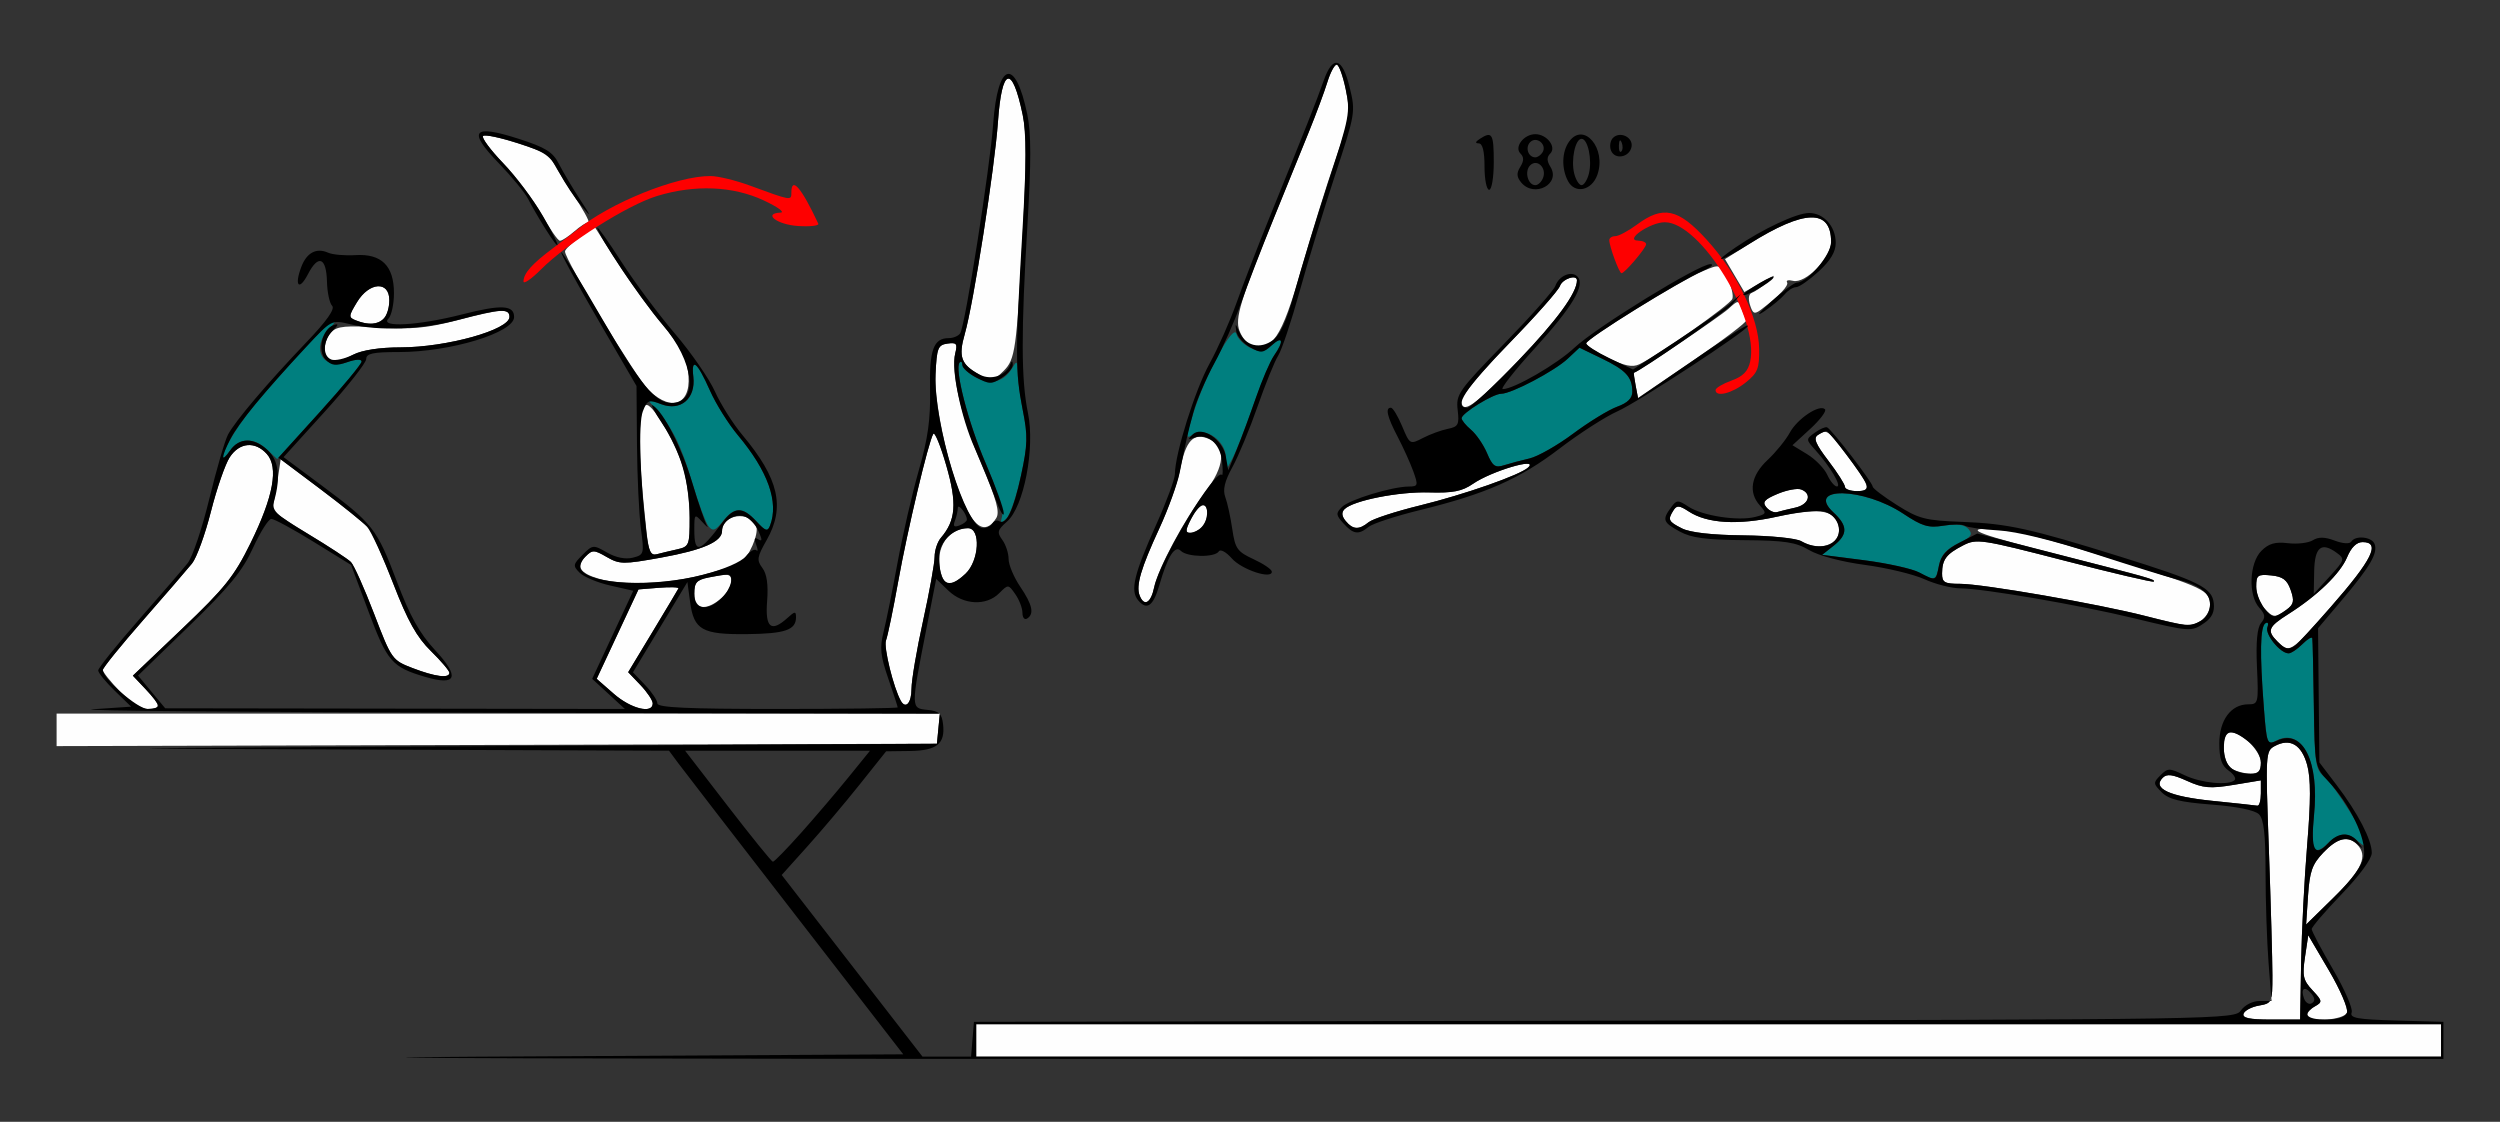 <?xml version="1.0" encoding="UTF-8" standalone="no"?>
<!-- Created with Inkscape (http://www.inkscape.org/) -->

<svg
   xmlns:dc="http://purl.org/dc/elements/1.1/"
   xmlns:cc="http://creativecommons.org/ns#"
   xmlns:rdf="http://www.w3.org/1999/02/22-rdf-syntax-ns#"
   xmlns:svg="http://www.w3.org/2000/svg"
   xmlns="http://www.w3.org/2000/svg"
   xmlns:sodipodi="http://sodipodi.sourceforge.net/DTD/sodipodi-0.dtd"
   xmlns:inkscape="http://www.inkscape.org/namespaces/inkscape"
   id="svg3426"
   version="1.1"
   inkscape:version="0.91 r13725"
   width="505.607"
   height="226.875"
   viewBox="0 0 505.607 226.875"
   sodipodi:docname="bb910202.svg">
  <rect x="0" y="0" width="505.607" height="226.875" fill="#333333" stroke="none"/>
  <defs
     id="defs3430" />
  <sodipodi:namedview
     pagecolor="#ffffff"
     bordercolor="#666666"
     borderopacity="1"
     objecttolerance="10"
     gridtolerance="10"
     guidetolerance="10"
     inkscape:pageopacity="0"
     inkscape:pageshadow="2"
     inkscape:window-width="1615"
     inkscape:window-height="962"
     id="namedview3428"
     showgrid="false"
     inkscape:zoom="1.7481614"
     inkscape:cx="228.00729"
     inkscape:cy="129.93192"
     inkscape:window-x="0"
     inkscape:window-y="0"
     inkscape:window-maximized="0"
     inkscape:current-layer="svg3426" />
  <g
     id="g3436"
     transform="translate(1.168,-0.989)">
    <path
       style="fill:#fefefe"
       d="m 196.262,211.406 0,-3.281 148.131,0 148.131,0 0,3.281 0,3.281 -148.131,0 -148.131,0 0,-3.281 z m 256.308,-5.391 c 0.214,-0.645 1.616,-1.389 3.115,-1.654 2.655,-0.47 2.727,-0.63 2.727,-6.094 0,-3.086 -0.322,-14.558 -0.716,-25.492 -0.701,-19.463 -0.675,-19.903 1.204,-20.911 3.094,-1.661 5.439,-0.269 6.556,3.89 0.726,2.706 0.722,7.241 -0.015,16.115 -0.564,6.792 -1.115,17.517 -1.224,23.832 l -0.197,11.483 -5.919,0.002 c -4.32,9.4e-4 -5.814,-0.315 -5.53,-1.17 z m 12.851,0.281 c 0,-0.49 0.733,-1.303 1.63,-1.806 1.508,-0.846 1.467,-1.088 -0.539,-3.231 -1.887,-2.015 -2.083,-2.888 -1.51,-6.72 l 0.658,-4.404 4.185,7.123 c 2.302,3.918 3.943,7.754 3.648,8.526 -0.599,1.565 -8.072,2.039 -8.072,0.511 z m 0.197,-24.188 c 0.324,-4.882 0.838,-6.33 3.075,-8.672 2.855,-2.99 4.995,-3.519 6.822,-1.687 2.282,2.289 1.086,5.063 -4.582,10.623 l -5.704,5.596 0.389,-5.86 z m -19.356,-19.156 c -8.719,-0.889 -12.193,-2.503 -10.038,-4.665 0.84,-0.842 1.995,-0.695 4.925,0.631 3.248,1.469 4.668,1.592 9.377,0.811 l 5.549,-0.921 0,2.627 c 0,1.445 -0.315,2.57 -0.701,2.501 -0.386,-0.07 -4.486,-0.512 -9.112,-0.983 z m 3.972,-6.465 c -2.018,-1.179 -2.321,-7.425 -0.36,-7.425 2.358,0 6.201,3.819 6.201,6.162 0,1.743 -0.492,2.269 -2.103,2.247 -1.157,-0.016 -2.839,-0.459 -3.738,-0.984 z m -439.953,-7.889 0,-3.286 89.312,0 89.312,0 -0.293,3.047 -0.293,3.047 -89.019,0.239 -89.019,0.239 0,-3.286 z m 12.806,-7.779 c -1.903,-1.955 -3.461,-3.905 -3.461,-4.332 0,-0.427 3.68,-4.976 8.178,-10.109 4.498,-5.133 8.938,-10.278 9.868,-11.434 0.93,-1.156 2.651,-5.89 3.825,-10.52 1.174,-4.63 2.88,-9.559 3.791,-10.953 1.974,-3.022 5.129,-3.307 7.5,-0.678 2.428,2.691 1.35,8.609 -3.287,18.044 -3.288,6.69 -5.183,9.062 -13.806,17.278 l -9.994,9.523 2.57,2.716 c 3.129,3.307 3.204,4.019 0.423,4.019 -1.254,0 -3.587,-1.479 -5.607,-3.555 z m 99.906,0.508 -3.486,-3.047 4.227,-9.043 4.227,-9.043 4.155,-0.332 c 2.285,-0.183 4.053,-0.121 3.929,0.137 -0.124,0.258 -2.462,4.174 -5.196,8.703 l -4.971,8.234 2.482,2.598 c 1.365,1.429 2.482,3.103 2.482,3.719 0,2.167 -4.399,1.087 -7.848,-1.926 z m 58.027,1.406 c -1.478,-2.611 -3.515,-10.899 -3.004,-12.222 0.341,-0.883 1.453,-6.246 2.471,-11.918 1.871,-10.425 6.109,-28.255 7.095,-29.857 0.295,-0.478 1.482,2.419 2.637,6.439 2.19,7.615 1.93,11.051 -1.101,14.585 -0.698,0.814 -1.27,2.543 -1.27,3.842 0,1.299 -1.051,7.131 -2.336,12.959 -1.285,5.828 -2.336,12.009 -2.336,13.736 0,2.859 -1.17,4.18 -2.157,2.436 z m -98.759,-6.633 c -4.117,-1.583 -4.246,-1.764 -7.767,-10.965 -1.969,-5.145 -4.081,-9.863 -4.692,-10.483 -0.611,-0.62 -4.562,-3.205 -8.78,-5.745 -4.218,-2.539 -7.485,-4.801 -7.26,-5.027 0.225,-0.226 0.732,-2.579 1.127,-5.229 l 0.718,-4.819 8.411,6.372 c 4.626,3.504 8.891,6.966 9.477,7.693 0.586,0.726 2.791,5.768 4.901,11.204 2.91,7.497 4.74,10.768 7.58,13.55 2.059,2.017 3.744,4.003 3.744,4.414 0,1.167 -2.884,0.794 -7.457,-0.964 z m 377.15,-5.387 c -2.164,-2.17 -1.854,-2.947 2.201,-5.515 5.889,-3.729 10.53,-8.218 11.902,-11.513 0.833,-2 1.919,-3.062 3.132,-3.062 3.711,0 1.984,3.518 -6.444,13.125 -8.25,9.404 -8.317,9.447 -10.791,6.964 z m -26.702,-5.153 c -9.449,-2.427 -32.917,-6.499 -37.457,-6.499 -3.181,0 -3.662,-0.278 -3.65,-2.109 0.019,-2.815 0.842,-3.911 4.251,-5.663 2.736,-1.406 3.651,-1.268 20.539,3.094 9.721,2.511 17.822,4.418 18.001,4.238 0.437,-0.438 -0.694,-0.762 -18.039,-5.163 -17.365,-4.407 -20.347,-5.489 -15.383,-5.584 3.923,-0.075 10.178,1.484 26.598,6.63 16.931,5.306 18.224,5.926 18.224,8.727 0,2.293 -2.36,4.337 -4.845,4.198 -0.676,-0.038 -4.384,-0.879 -8.239,-1.869 z m 23.977,-1.651 c -0.851,-0.943 -1.547,-2.868 -1.547,-4.278 0,-2.325 0.281,-2.536 3.021,-2.27 2.354,0.229 3.226,0.883 3.951,2.963 0.772,2.217 0.626,2.892 -0.863,3.984 -2.311,1.695 -2.703,1.661 -4.562,-0.399 z m -317.435,-2.856 c 0,-2.269 0.462,-2.788 2.921,-3.281 4.144,-0.831 4.556,-0.757 4.556,0.82 0,2.018 -3.412,5.156 -5.607,5.156 -1.436,0 -1.869,-0.625 -1.869,-2.695 z m 90.057,0.349 c -0.765,-2 0.265,-5.497 4,-13.576 1.791,-3.876 3.659,-9.148 4.15,-11.718 1.159,-6.062 2.766,-7.758 5.965,-6.297 3.443,1.573 3.131,5.48 -0.853,10.715 -4.249,5.582 -9.524,15.421 -10.313,19.237 -0.666,3.222 -2.049,3.99 -2.948,1.639 z m -109.403,-3.379 c -3.81,-1.105 -4.646,-2.485 -2.695,-4.442 1.436,-1.441 1.74,-1.437 4.334,0.057 2.598,1.495 3.35,1.504 10.949,0.129 8.487,-1.536 12.366,-3.228 12.366,-5.395 0,-3.399 5.68,-4.167 6.916,-0.936 0.586,1.532 -1.548,6.395 -3.277,7.466 -0.576,0.357 -4.048,1.431 -7.717,2.387 -7.097,1.849 -15.957,2.161 -20.877,0.733 z m 69.447,-0.446 c -1.85,-4.836 0.8,-9.767 5.248,-9.767 2.632,0 2.273,6.597 -0.502,9.212 -2.564,2.417 -3.971,2.581 -4.746,0.555 z m -59.77,-9.036 c -1.929,-17.474 -1.778,-26.878 0.409,-25.522 1.728,1.071 5.666,8.098 6.989,12.469 0.724,2.394 1.322,6.982 1.327,10.194 0.01,5.612 -0.091,5.864 -2.56,6.415 -1.414,0.316 -3.256,0.758 -4.094,0.983 -1.223,0.329 -1.632,-0.568 -2.071,-4.54 z m 233.535,1.894 c -1.02,-0.593 -6.213,-1.115 -11.682,-1.173 -6.31,-0.067 -10.769,-0.569 -12.416,-1.398 -2.787,-1.402 -2.951,-1.75 -1.739,-3.669 0.665,-1.053 1.193,-1.014 3.084,0.229 3.724,2.448 9.974,2.814 17.887,1.048 8.04,-1.794 11.425,-1.397 12.325,1.448 1.216,3.843 -3.265,5.955 -7.458,3.515 z m -123.398,-4.5 c 1.617,-3.136 3.271,-3.705 3.271,-1.125 0,1.985 -1.727,3.938 -3.482,3.938 -0.982,0 -0.938,-0.583 0.211,-2.812 z m -45.304,-1.829 c -3.359,-6.604 -6.686,-20.93 -6.377,-27.454 0.252,-5.308 0.485,-5.903 2.417,-6.178 1.847,-0.263 2.06,0.007 1.565,1.985 -0.94,3.755 1.195,12.729 5.361,22.535 3.015,7.098 3.689,9.576 2.933,10.781 -1.825,2.907 -3.865,2.33 -5.899,-1.67 z m 76.579,2.258 c -0.81,-0.979 -0.89,-1.754 -0.247,-2.398 1.742,-1.747 10.956,-3.573 17.114,-3.391 4.812,0.142 6.671,-0.224 8.879,-1.748 3.731,-2.575 13.411,-5.439 11.157,-3.301 -1.6,1.518 -12.861,5.469 -21.916,7.69 -4.883,1.198 -9.542,2.721 -10.354,3.385 -1.94,1.588 -3.174,1.524 -4.632,-0.238 z m 85.071,-2.784 c -0.871,-1.052 -0.426,-1.58 2.291,-2.719 1.854,-0.777 3.992,-1.174 4.75,-0.882 2.272,0.874 1.56,3.067 -1.191,3.672 -1.414,0.311 -3.065,0.716 -3.67,0.9 -0.605,0.184 -1.586,-0.253 -2.18,-0.971 z m 15.897,-4.136 c 0,-0.476 -1.512,-2.852 -3.359,-5.281 -2.617,-3.439 -3.082,-4.591 -2.103,-5.214 1.835,-1.166 1.873,-1.14 5.74,3.951 4.853,6.389 5.15,7.409 2.159,7.409 -1.34,0 -2.436,-0.39 -2.436,-0.866 z M 294.393,81.891 c 0,-0.85 4.354,-6.018 9.675,-11.484 5.321,-5.466 9.934,-10.676 10.251,-11.579 0.51,-1.451 3.439,-2.423 3.439,-1.142 0,2.534 -4.058,8.093 -11.794,16.156 -9.026,9.407 -11.57,11.177 -11.57,8.049 z M 130.045,79.922 c -2.491,-2.383 -16.981,-26.398 -16.945,-28.083 0.009,-0.41 1.366,-1.692 3.015,-2.848 l 2.999,-2.103 4.695,7.358 c 2.582,4.047 6.679,9.685 9.104,12.529 3.088,3.621 4.594,6.33 5.025,9.036 1.074,6.736 -2.956,8.834 -7.894,4.11 z m 199.578,-0.979 c -0.267,-1.395 -0.418,-2.549 -0.335,-2.565 0.78,-0.151 17.467,-11.435 19.052,-12.884 2.022,-1.847 2.096,-1.851 2.714,-0.118 0.35,0.98 0.778,2.053 0.953,2.385 0.174,0.332 -4.681,4.005 -10.791,8.161 l -11.108,7.557 -0.486,-2.536 z m -132.894,-2.262 c -3.571,-2.055 -4.09,-3.594 -2.766,-8.199 1.754,-6.098 6.043,-33.526 6.698,-42.84 0.781,-11.108 2.86,-11.711 4.998,-1.452 0.758,3.639 0.757,10.168 -0.004,24.375 -1.247,23.261 -1.501,25.081 -3.838,27.425 -2.09,2.097 -2.538,2.157 -5.088,0.69 z m 127.336,-3.296 c -2.442,-1.194 -4.439,-2.518 -4.439,-2.944 0,-0.933 19.051,-12.716 23.731,-14.678 3.308,-1.387 3.327,-1.381 4.816,1.507 0.822,1.595 1.277,3.467 1.012,4.162 -0.461,1.206 -14.904,11.364 -18.811,13.23 -1.388,0.663 -3.012,0.334 -6.308,-1.278 z m -258.956,0.053 c -1.085,-1.088 -0.675,-3.876 0.785,-5.341 1.128,-1.131 3.031,-1.306 9.579,-0.881 6.562,0.426 9.686,0.137 15.857,-1.467 9.051,-2.353 10.539,-2.448 10.539,-0.67 0,2.617 -12.688,6.159 -22.089,6.166 -4.088,0.003 -7.705,0.547 -9.346,1.406 -2.93,1.533 -4.369,1.745 -5.325,0.787 z M 251.575,70.609 c -0.676,-0.271 -1.605,-1.487 -2.065,-2.701 -0.954,-2.518 0.152,-6.151 6.976,-22.908 2.415,-5.93 5.59,-13.734 7.055,-17.344 1.465,-3.609 3.151,-8.145 3.746,-10.078 0.595,-1.934 1.44,-3.516 1.878,-3.516 0.438,0 1.267,2.277 1.843,5.061 0.981,4.74 0.845,5.646 -2.146,14.297 -1.757,5.08 -4.822,14.931 -6.813,21.892 -4.073,14.243 -6.018,17.085 -10.474,15.296 z M 70.807,65.786 c -1.518,-0.604 -1.504,-0.84 0.22,-3.684 2.482,-4.094 6.543,-4.351 6.543,-0.414 0,4.227 -2.551,5.772 -6.763,4.098 z M 352.758,62.669 c -0.408,-1.291 -0.262,-2.254 0.376,-2.467 0.575,-0.192 1.998,-1.17 3.161,-2.172 1.958,-1.687 1.862,-1.679 -1.28,0.102 l -3.396,1.925 -1.96,-3.333 -1.96,-3.333 4.889,-3.064 c 11.202,-7.02 16.571,-7.15 16.571,-0.4 0,3.223 -5.185,8.504 -7.712,7.855 -0.9,-0.231 -1.439,-0.099 -1.197,0.294 0.409,0.664 -1.559,2.732 -5.265,5.533 -1.322,0.999 -1.658,0.857 -2.227,-0.941 z M 108.347,44.297 c -1.653,-2.965 -5.129,-7.595 -7.724,-10.289 -2.596,-2.694 -4.441,-5.177 -4.102,-5.518 0.772,-0.774 13.759,3.347 13.759,4.367 0,0.411 1.855,3.522 4.123,6.914 2.267,3.392 3.804,6.167 3.414,6.167 -0.39,0 -1.678,0.844 -2.864,1.875 -1.185,1.031 -2.481,1.875 -2.878,1.875 -0.398,0 -2.075,-2.426 -3.728,-5.391 z"
       id="path3446"
       inkscape:connector-curvature="0" />
    <path
       style="fill:#007f7f"
       d="m 466.849,172.544 c -0.351,-0.569 -0.355,-3.677 -0.011,-6.908 1.132,-10.601 -2.516,-17.622 -7.707,-14.835 -1.757,0.943 -1.882,0.602 -2.449,-6.7 -0.85,-10.953 -0.749,-16.403 0.316,-17.063 0.519,-0.322 0.692,0.033 0.395,0.81 -0.54,1.413 2.6,5.277 4.289,5.277 0.514,0 1.776,-0.844 2.804,-1.875 1.028,-1.031 1.925,-1.559 1.993,-1.172 0.068,0.387 0.201,6.479 0.296,13.539 0.159,11.872 0.323,12.963 2.182,14.531 2.095,1.767 8.613,12.165 8.613,13.739 0,0.497 -0.769,0.205 -1.709,-0.648 -2.262,-2.054 -3.815,-1.957 -6.31,0.394 -1.373,1.294 -2.278,1.599 -2.702,0.911 z m -80.037,-55.824 c -1.342,-0.731 -6.272,-1.823 -10.956,-2.426 l -8.517,-1.096 2.311,-1.824 c 2.927,-2.31 2.919,-4.024 -0.032,-6.768 -5.691,-5.291 6.096,-5.07 14.125,0.264 3.857,2.563 5.062,2.913 8.333,2.421 2.718,-0.409 4.141,-0.193 4.918,0.747 0.886,1.071 0.472,1.62 -2.179,2.887 -2.352,1.125 -3.431,2.358 -3.834,4.382 -0.636,3.189 -0.805,3.246 -4.169,1.412 z M 142.15,107.457 c -0.58,-0.7 -2.067,-4.669 -3.305,-8.819 -2.265,-7.592 -3.998,-11.101 -7.376,-14.936 l -1.831,-2.079 2.891,1.095 c 3.968,1.502 7.043,-1.1 6.528,-5.524 -0.473,-4.064 0.79,-3.011 3.375,2.814 1.18,2.66 3.711,6.705 5.625,8.989 6.101,7.284 8.326,13.538 6.508,18.29 -0.487,1.272 -0.911,1.14 -2.759,-0.861 -2.751,-2.978 -4.454,-2.985 -6.772,-0.03 -1.499,1.912 -2.021,2.104 -2.884,1.061 z m 59.36,-2.118 c 0.268,-1.027 -1.192,-5.708 -3.298,-10.58 -3.576,-8.27 -6.427,-19.331 -5.28,-20.482 0.289,-0.29 0.526,-0.046 0.526,0.542 0,0.588 1.265,1.726 2.812,2.528 3.086,1.601 5.666,0.86 7.4,-2.125 0.794,-1.367 0.951,-1.186 0.975,1.127 0.016,1.516 0.528,5.183 1.139,8.15 0.932,4.528 0.858,6.562 -0.465,12.677 -0.867,4.006 -2.186,7.896 -2.932,8.644 -1.186,1.189 -1.296,1.129 -0.876,-0.481 z m 45.257,-11.802 c -0.049,-3.36 -4.091,-6.251 -6.568,-4.699 -1.609,1.008 -1.61,0.84 -0.017,-4.285 2.41,-7.753 8.123,-18.281 8.706,-16.044 0.252,0.967 1.55,2.257 2.884,2.867 2.039,0.932 2.724,0.838 4.299,-0.591 2.202,-1.999 2.474,-0.813 0.472,2.055 -0.771,1.104 -2.709,5.733 -4.307,10.287 -1.598,4.554 -3.474,9.335 -4.169,10.624 l -1.263,2.344 -0.037,-2.557 z m 52.814,-0.89 c -0.724,-1.714 -2.187,-3.85 -3.252,-4.748 -1.065,-0.897 -1.918,-1.952 -1.896,-2.344 0.057,-1.031 6.385,-4.931 8,-4.931 2.08,0 10.816,-4.604 13.476,-7.103 l 2.357,-2.214 4.516,2.183 c 4.89,2.364 6.154,3.737 6.176,6.711 0.01,1.329 -0.937,2.266 -3.074,3.041 -1.698,0.616 -5.699,3.067 -8.891,5.446 -3.192,2.379 -7.165,4.637 -8.828,5.017 -1.663,0.38 -3.979,0.998 -5.146,1.374 -1.794,0.577 -2.325,0.201 -3.438,-2.433 z M 43.925,93.443 c 0,-1.703 3.386,-7.083 7.38,-11.727 C 59.407,72.296 65.705,65.625 66.497,65.625 c 0.436,0 -0.049,0.844 -1.077,1.875 -3.872,3.884 -1.328,8.475 3.719,6.71 1.703,-0.595 2.823,-0.635 2.823,-0.101 0,0.487 -3.843,5.125 -8.539,10.306 l -8.539,9.42 -2.035,-1.918 c -2.656,-2.503 -5.652,-2.436 -7.469,0.166 -0.8,1.146 -1.455,1.758 -1.455,1.36 z"
       id="path3442"
       inkscape:connector-curvature="0" />
    <path
       style="fill:#fe0000"
       d="m 345.794,79.876 c 0,-0.412 1.442,-1.272 3.205,-1.912 2.349,-0.852 3.362,-1.883 3.795,-3.86 1.901,-8.681 -10.042,-28.167 -17.263,-28.167 -2.965,0 -8.277,3.664 -5.392,3.719 0.9,0.017 1.622,0.348 1.606,0.734 -0.034,0.798 -4.33,5.859 -4.974,5.859 -0.466,0 -2.473,-5.44 -2.473,-6.702 0,-0.439 0.549,-0.798 1.22,-0.798 0.671,0 2.645,-1.055 4.387,-2.344 5.273,-3.903 8.341,-3.239 14.078,3.047 6.191,6.784 10.536,15.805 10.624,22.058 0.057,4.026 -0.286,4.883 -2.739,6.853 -2.727,2.19 -6.075,3.023 -6.075,1.512 z M 104.703,57.891 c 0.042,-1.661 1.741,-3.563 6.045,-6.769 2.056,-1.531 4.159,-3.133 4.673,-3.56 6.649,-5.517 20.337,-11.045 27.162,-10.969 1.509,0.017 5.057,0.881 7.884,1.919 8.398,3.086 8.411,3.088 8.411,1.441 0,-3.383 2.024,-1.052 5.446,6.274 0.195,0.417 -1.654,0.628 -4.108,0.469 -4.244,-0.276 -7.191,-2.546 -3.518,-2.71 0.942,-0.042 -0.6,-1.156 -3.427,-2.474 -6.232,-2.907 -13.926,-3.221 -21.569,-0.881 -5.974,1.829 -18.177,9.552 -23.447,14.838 -1.97,1.976 -3.569,3.066 -3.552,2.421 z"
       id="path3440"
       inkscape:connector-curvature="0" />
    <path
       style="fill:#000000"
       d="m 95.661,214.696 85.848,-0.477 -21.829,-28.192 c -12.006,-15.506 -22.665,-29.322 -23.687,-30.703 l -1.857,-2.511 -62.161,-0.227 c -61.228,-0.224 -60.822,-0.234 27.091,-0.703 l 89.252,-0.476 0.293,-3.047 0.293,-3.047 -89.545,-0.175 c -49.25,-0.096 -86.049,-0.412 -81.776,-0.703 l 7.77,-0.528 -3.33,-3.231 c -1.832,-1.777 -3.33,-3.621 -3.33,-4.097 0,-0.477 3.68,-5.066 8.178,-10.199 4.498,-5.133 8.96,-10.308 9.917,-11.501 0.957,-1.193 2.924,-7.037 4.371,-12.988 1.447,-5.951 3.148,-11.799 3.779,-12.996 1.449,-2.748 7.952,-10.409 15.871,-18.698 4.127,-4.32 5.826,-6.73 5.191,-7.367 -0.519,-0.52 -0.987,-2.713 -1.041,-4.872 -0.123,-4.928 -1.746,-5.576 -3.838,-1.533 -1.807,3.494 -2.816,2.402 -1.351,-1.463 1.092,-2.88 3.061,-3.923 5.419,-2.868 0.9,0.403 3.388,0.624 5.53,0.491 5.272,-0.326 7.788,2.161 7.788,7.696 0,2.217 -0.505,4.537 -1.121,5.156 -1.84,1.846 6.098,1.39 14.868,-0.853 7.983,-2.043 10.552,-1.916 10.552,0.519 0,3.163 -12.88,7.085 -23.266,7.085 -5.275,0 -6.641,0.289 -6.641,1.404 0,0.772 -3.762,5.554 -8.36,10.626 l -8.36,9.222 7.659,5.696 c 10.428,7.756 11.195,8.734 15.257,19.457 2.665,7.037 4.589,10.493 7.712,13.859 5.085,5.479 4.423,7.313 -1.963,5.436 -6.731,-1.978 -7.696,-3.085 -11.463,-13.159 l -3.545,-9.48 -7.542,-4.656 c -4.148,-2.561 -8.008,-4.656 -8.578,-4.656 -0.57,0 -2.24,2.637 -3.712,5.859 -2.135,4.675 -4.757,7.878 -12.964,15.842 l -10.288,9.982 2.746,3.309 2.746,3.309 46.482,0.068 46.482,0.068 -3.307,-3.047 -3.307,-3.047 4.156,-8.906 4.156,-8.906 -4.659,-1.057 c -2.562,-0.581 -5.343,-1.743 -6.179,-2.582 -1.404,-1.408 -1.359,-1.686 0.58,-3.631 2.048,-2.053 2.171,-2.065 4.951,-0.466 1.795,1.033 3.723,1.42 5.205,1.047 2.279,-0.574 2.332,-0.761 1.648,-5.859 -0.388,-2.896 -0.748,-10.576 -0.799,-17.066 l -0.093,-11.8 -7.767,-13.372 c -4.272,-7.355 -7.627,-13.512 -7.456,-13.683 0.171,-0.171 3.846,5.804 8.168,13.278 7.738,13.384 10.877,17.221 14.088,17.221 5.586,0 4.662,-8.338 -1.758,-15.85 -4.399,-5.148 -13.226,-18.245 -13.188,-19.57 0.01,-0.371 2.187,2.701 4.837,6.826 2.65,4.125 7.519,10.664 10.822,14.531 3.302,3.867 6.95,9.141 8.107,11.719 1.156,2.578 3.668,6.557 5.582,8.841 7.357,8.784 8.683,14.563 4.874,21.245 -1.94,3.403 -2.036,4.038 -0.849,5.625 0.905,1.21 1.213,3.381 0.953,6.711 -0.421,5.391 0.806,6.392 4.135,3.37 1.486,-1.349 1.709,-1.364 1.709,-0.115 0,2.567 -2.202,3.324 -9.904,3.408 -9.079,0.098 -10.752,-0.843 -11.511,-6.474 l -0.548,-4.065 -5.505,9.132 -5.505,9.132 2.468,2.584 c 1.357,1.421 2.468,3.088 2.468,3.704 0,0.84 6.076,1.121 24.299,1.121 13.364,0 24.299,-0.145 24.299,-0.322 0,-0.177 -0.861,-2.814 -1.912,-5.859 -1.566,-4.533 -1.741,-6.217 -0.965,-9.287 0.521,-2.062 1.8,-8.391 2.842,-14.062 1.042,-5.672 2.983,-14.109 4.314,-18.75 1.84,-6.417 2.383,-10.301 2.267,-16.22 -0.16,-8.139 0.693,-10.499 3.795,-10.499 0.935,0 1.975,-0.447 2.312,-0.994 1.012,-1.643 6.032,-33.552 6.665,-42.367 0.904,-12.597 4.478,-13.572 6.898,-1.882 0.788,3.806 0.798,9.538 0.038,22.142 -1.314,21.811 -1.291,31.513 0.091,38.225 1.469,7.133 -0.813,18.972 -4.237,21.983 -1.947,1.712 -2.063,2.165 -0.948,3.695 0.699,0.959 1.271,2.699 1.271,3.866 0,1.168 1.051,3.677 2.336,5.577 2.5,3.695 2.9,5.544 1.402,6.473 -0.514,0.319 -0.935,-0.195 -0.935,-1.142 0,-0.947 -0.645,-2.645 -1.433,-3.774 -1.425,-2.041 -1.443,-2.042 -3.271,-0.209 -2.615,2.623 -7.246,2.386 -10.275,-0.525 l -2.465,-2.369 -1.985,10.103 c -3.165,16.109 -3.165,16.054 0.205,16.385 2.367,0.232 2.921,0.742 3.17,2.916 0.451,3.949 -1.263,5.325 -6.724,5.398 l -4.792,0.064 -5.368,6.733 c -2.952,3.703 -7.705,9.331 -10.561,12.507 l -5.192,5.775 14.236,18.366 14.236,18.366 4.913,0 4.913,0 0.29,-3.516 0.29,-3.516 127.484,-0.238 c 126.213,-0.235 127.497,-0.256 128.791,-2.109 0.734,-1.052 2.368,-1.872 3.729,-1.872 l 2.422,0 -0.6,-7.734 c -0.33,-4.254 -0.603,-12.45 -0.606,-18.214 -0.004,-7.789 -0.346,-10.821 -1.33,-11.809 -0.823,-0.825 -4.451,-1.57 -9.577,-1.965 -6.397,-0.493 -8.666,-1.052 -10.094,-2.484 -1.733,-1.739 -1.748,-1.942 -0.255,-3.44 1.493,-1.497 1.786,-1.497 4.909,-0.004 3.328,1.592 8.948,2.131 10.105,0.97 0.339,-0.34 -0.221,-1.208 -1.246,-1.928 -1.386,-0.974 -1.863,-2.376 -1.863,-5.475 0,-4.718 2.362,-7.916 5.848,-7.916 2.043,0 2.099,-0.238 1.769,-7.518 -0.23,-5.073 0.038,-7.975 0.823,-8.924 0.941,-1.138 0.871,-1.73 -0.368,-3.103 -2.256,-2.501 -2.011,-9.036 0.43,-11.485 1.485,-1.489 2.789,-1.868 5.374,-1.558 1.877,0.225 4.14,-0.04 5.029,-0.59 1.153,-0.713 2.423,-0.693 4.435,0.068 1.649,0.624 3.038,0.713 3.346,0.213 0.825,-1.338 4.157,-1.001 4.723,0.478 0.698,1.825 -0.915,4.59 -6.601,11.314 l -4.838,5.721 0.135,13.566 0.135,13.566 3.484,4.578 c 4.303,5.655 7.116,11.081 7.116,13.725 0,1.193 -2.456,4.556 -6.075,8.316 -3.341,3.472 -6.075,6.663 -6.075,7.092 0,0.429 1.936,4.092 4.301,8.14 2.366,4.048 4.067,7.973 3.78,8.722 -0.431,1.127 1.129,1.409 9.017,1.629 l 9.538,0.267 0,3.75 0,3.75 -241.589,0.008 C 118.528,215.169 48.445,214.958 95.661,214.695 Z m 396.862,-3.29 0,-3.281 -148.131,0 -148.131,0 0,3.281 0,3.281 148.131,0 148.131,0 0,-3.281 z m -28.307,-15.705 c 0.109,-6.315 0.659,-17.04 1.224,-23.832 0.737,-8.874 0.742,-13.409 0.015,-16.115 -1.116,-4.159 -3.462,-5.551 -6.556,-3.89 -1.879,1.009 -1.904,1.448 -1.204,20.911 0.394,10.935 0.716,22.406 0.716,25.492 0,5.464 -0.071,5.624 -2.727,6.094 -1.5,0.265 -2.902,1.01 -3.115,1.654 -0.284,0.855 1.21,1.171 5.53,1.17 l 5.919,-0.002 0.197,-11.483 z m 9.276,10.084 c 0.295,-0.771 -1.347,-4.608 -3.648,-8.526 l -4.185,-7.123 -0.658,4.404 c -0.573,3.832 -0.377,4.705 1.51,6.72 2.007,2.143 2.047,2.384 0.539,3.231 -2.742,1.539 -1.824,2.697 2.138,2.697 2.482,0 3.951,-0.478 4.304,-1.402 z m -7.225,-3.86 c -1.358,-1.641 -2.225,-1 -1.436,1.063 0.317,0.828 1.02,1.231 1.563,0.894 0.678,-0.42 0.638,-1.033 -0.127,-1.957 z m 10.645,-27.901 c 0.525,-3.384 -2.83,-10.385 -7.202,-15.028 -2.719,-2.888 -2.734,-2.966 -2.92,-15.559 -0.103,-6.961 -0.243,-12.973 -0.311,-13.359 -0.068,-0.387 -0.965,0.141 -1.993,1.172 -1.028,1.031 -2.29,1.875 -2.804,1.875 -1.688,0 -4.829,-3.865 -4.289,-5.277 0.297,-0.777 0.124,-1.132 -0.395,-0.81 -1.064,0.659 -1.166,6.109 -0.319,17.022 0.582,7.497 0.637,7.634 2.68,6.7 5.28,-2.413 8.554,4.273 7.457,15.229 -0.688,6.87 0.152,8.518 2.829,5.551 2.067,-2.291 4.497,-2.375 6.129,-0.212 1.053,1.396 1.042,1.466 -0.072,0.469 -2.081,-1.861 -4.122,-1.384 -7.01,1.64 -2.237,2.342 -2.75,3.79 -3.075,8.672 l -0.389,5.86 5.615,-5.507 c 3.843,-3.77 5.758,-6.432 6.069,-8.438 z M 160.825,169.453 c 2.87,-3.222 7.185,-8.285 9.59,-11.249 l 4.372,-5.391 -18.7,0 -18.7,0 8.643,11.21 c 4.753,6.166 8.853,11.228 9.11,11.249 0.257,0.021 2.815,-2.597 5.685,-5.82 z m 295.249,-8.017 0,-2.627 -5.549,0.921 c -4.709,0.781 -6.129,0.658 -9.377,-0.811 -2.93,-1.325 -4.085,-1.473 -4.925,-0.631 -2.155,2.162 1.319,3.776 10.038,4.665 4.626,0.471 8.727,0.914 9.112,0.983 0.386,0.07 0.701,-1.056 0.701,-2.501 z m 0,-6.211 c 0,-1.342 -1.01,-3.073 -2.462,-4.219 -3.62,-2.857 -5.014,-2.498 -5.014,1.292 0,3.48 1.708,5.125 5.374,5.174 1.611,0.022 2.103,-0.504 2.103,-2.247 z M 30.841,143.723 c 0,-0.358 -1.157,-1.874 -2.57,-3.368 l -2.57,-2.716 9.994,-9.523 c 8.622,-8.216 10.518,-10.588 13.806,-17.278 4.637,-9.435 5.715,-15.352 3.287,-18.044 -2.372,-2.629 -5.527,-2.344 -7.5,0.678 -0.911,1.394 -2.617,6.323 -3.791,10.953 -1.174,4.63 -2.896,9.364 -3.825,10.52 -0.93,1.156 -5.37,6.301 -9.868,11.434 -4.498,5.133 -8.178,9.682 -8.178,10.109 0,1.76 7.045,7.887 9.068,7.887 1.181,0 2.147,-0.293 2.147,-0.652 z m 100,-0.469 c 0,-0.616 -1.117,-2.29 -2.482,-3.719 l -2.482,-2.598 4.971,-8.234 c 2.734,-4.529 5.072,-8.445 5.196,-8.703 0.124,-0.258 -1.644,-0.319 -3.929,-0.137 l -4.155,0.332 -4.227,9.043 -4.227,9.043 3.486,3.047 c 3.448,3.014 7.848,4.094 7.848,1.926 z m 52.336,-2.956 c 0,-1.727 1.051,-7.908 2.336,-13.736 1.285,-5.828 2.336,-11.66 2.336,-12.959 0,-1.299 0.571,-3.028 1.27,-3.842 3.031,-3.534 3.291,-6.97 1.101,-14.585 -1.156,-4.02 -2.343,-6.917 -2.637,-6.439 -0.987,1.601 -5.224,19.432 -7.095,29.857 -1.018,5.672 -2.13,11.035 -2.471,11.918 -0.511,1.323 1.526,9.611 3.004,12.222 0.987,1.744 2.157,0.422 2.157,-2.436 z m -93.458,-3.233 c 0,-0.411 -1.685,-2.397 -3.744,-4.414 -2.842,-2.784 -4.667,-6.048 -7.575,-13.55 -2.107,-5.435 -4.501,-10.64 -5.318,-11.566 -0.818,-0.926 -5.19,-4.449 -9.717,-7.83 l -8.23,-6.147 8.414,-9.281 c 4.627,-5.105 8.414,-9.68 8.414,-10.168 0,-0.53 -1.158,-0.481 -2.884,0.122 -2.346,0.82 -3.166,0.726 -4.391,-0.503 -1.753,-1.759 -0.701,-6.221 1.651,-7.006 1.044,-0.348 0.987,-0.062 -0.234,1.162 -1.975,1.981 -2.111,5.109 -0.253,5.825 0.751,0.289 2.709,-0.146 4.349,-0.967 1.882,-0.942 5.431,-1.495 9.615,-1.498 9.367,-0.007 22.053,-3.554 22.053,-6.166 0,-1.757 -1.896,-1.651 -10.217,0.568 -7.484,1.996 -16.041,2.349 -22.026,0.908 -3.737,-0.9 -3.74,-0.898 -8.879,4.617 -8.525,9.151 -13.66,15.382 -15.284,18.547 -1.944,3.791 -1.991,5.095 -0.084,2.365 1.845,-2.642 4.822,-2.66 7.597,-0.045 2.209,2.082 2.645,5.398 1.333,10.124 -0.588,2.116 0.013,2.714 6.869,6.841 4.132,2.487 8.013,5.03 8.624,5.65 0.611,0.62 2.723,5.338 4.692,10.483 3.522,9.201 3.65,9.382 7.767,10.965 4.574,1.758 7.457,2.131 7.457,0.964 z M 463.092,131.47 c 0.519,-0.379 3.719,-3.853 7.111,-7.72 8.428,-9.607 10.155,-13.125 6.444,-13.125 -1.213,0 -2.299,1.061 -3.132,3.062 -1.372,3.295 -6.013,7.784 -11.902,11.513 -4.055,2.568 -4.365,3.344 -2.201,5.515 1.63,1.635 2.29,1.771 3.68,0.756 z m -1.844,-7.16 c 1.489,-1.092 1.635,-1.768 0.863,-3.984 -0.725,-2.08 -1.597,-2.734 -3.951,-2.963 -2.739,-0.266 -3.021,-0.055 -3.021,2.27 0,2.353 2.25,5.993 3.705,5.993 0.336,0 1.418,-0.592 2.404,-1.315 z M 144.86,121.875 c 1.906,-1.912 2.529,-4.688 1.051,-4.688 -0.45,0 -2.132,0.264 -3.738,0.586 -2.458,0.493 -2.921,1.012 -2.921,3.281 0,3.293 2.743,3.694 5.607,0.82 z m 326.563,-9.076 c -3.124,-2.292 -4.475,-1.176 -4.567,3.772 l -0.085,4.538 3.206,-3.51 c 3.064,-3.354 3.128,-3.567 1.446,-4.801 z m -330.301,4.409 c 4.181,-1.086 7.623,-2.577 8.529,-3.694 0.836,-1.03 1.804,-1.587 2.152,-1.238 0.348,0.349 0.329,-0.16 -0.043,-1.131 -0.472,-1.234 -0.344,-1.56 0.425,-1.084 0.842,0.522 0.846,0.122 0.017,-1.703 -0.596,-1.312 -1.881,-2.639 -2.856,-2.95 -1.983,-0.631 -4.486,1.023 -4.486,2.965 0,2.167 -3.879,3.859 -12.366,5.395 -7.599,1.375 -8.352,1.366 -10.949,-0.129 -2.594,-1.493 -2.897,-1.497 -4.334,-0.057 -0.849,0.852 -1.264,2.005 -0.921,2.562 1.93,3.132 14.756,3.682 24.831,1.064 z m 52.977,-0.185 c 2.774,-2.615 3.134,-9.212 0.502,-9.212 -2.97,0 -5.815,2.741 -5.815,5.601 0,5.83 1.719,6.998 5.314,3.61 z m -58.351,-4.924 c 2.469,-0.551 2.57,-0.803 2.56,-6.415 -0.013,-7.224 -1.867,-13.567 -5.58,-19.086 -1.562,-2.322 -2.399,-3.948 -1.859,-3.613 2.182,1.352 5.872,8.602 7.986,15.688 1.232,4.13 2.562,8.001 2.954,8.603 0.392,0.601 -0.022,0.288 -0.922,-0.696 -1.585,-1.733 -1.636,-1.684 -1.636,1.596 0,4.916 1.081,4.623 5.685,-1.537 2.39,-3.199 4.063,-3.251 6.868,-0.214 1.849,2.001 2.272,2.133 2.759,0.861 1.818,-4.752 -0.407,-11.006 -6.508,-18.29 -1.913,-2.284 -4.445,-6.33 -5.625,-8.989 -2.585,-5.825 -3.848,-6.878 -3.375,-2.814 0.509,4.373 -2.565,7.025 -6.441,5.557 -2.606,-0.987 -2.873,-0.884 -3.781,1.453 -0.929,2.391 -0.571,14.027 0.764,24.804 0.436,3.519 0.878,4.39 2.066,4.072 0.832,-0.223 2.668,-0.664 4.082,-0.979 z m 58.631,-6.029 c -0.027,-1.154 -1.826,-3.422 -1.841,-2.32 -0.007,0.602 -0.271,1.767 -0.586,2.589 -0.418,1.093 -0.168,1.338 0.935,0.914 0.828,-0.319 1.499,-0.851 1.492,-1.183 z m 5.164,0.788 c 0.323,-0.524 0.931,-0.74 1.351,-0.479 1.448,0.898 2.891,-2.111 4.436,-9.253 1.358,-6.277 1.394,-7.942 0.293,-13.473 -1.467,-7.373 -1.468,-11.491 -0.003,-36.11 0.807,-13.56 0.819,-19.617 0.047,-23.321 -2.145,-10.293 -4.222,-9.705 -5.005,1.418 -0.655,9.314 -4.944,36.742 -6.698,42.84 -1.35,4.691 -0.783,6.253 2.999,8.274 2.26,1.208 5.261,0.243 6.153,-1.978 0.361,-0.899 0.493,-0.907 0.549,-0.032 0.041,0.633 -0.946,1.82 -2.191,2.639 -2.07,1.36 -2.513,1.36 -5.14,-0.002 -1.582,-0.82 -2.875,-1.973 -2.875,-2.561 0,-0.588 -0.237,-0.832 -0.526,-0.542 -1.14,1.144 1.694,12.189 5.219,20.342 2.045,4.729 3.703,9.316 3.684,10.193 -0.018,0.877 -0.804,-0.516 -1.746,-3.094 -0.942,-2.578 -2.804,-7.131 -4.138,-10.118 -2.791,-6.25 -4.756,-15.836 -3.926,-19.154 0.491,-1.961 0.275,-2.232 -1.569,-1.97 -1.932,0.275 -2.165,0.87 -2.417,6.178 -0.466,9.835 6.095,31.157 9.588,31.157 0.73,0 1.592,-0.429 1.915,-0.953 z M 76.449,65.438 c 0.617,-0.619 1.121,-2.306 1.121,-3.75 0,-3.936 -4.061,-3.679 -6.543,0.414 -1.724,2.844 -1.738,3.081 -0.22,3.684 2.514,0.999 4.415,0.882 5.641,-0.348 z m 353.925,60.581 c -11.004,-2.668 -30.392,-6.009 -35.047,-6.038 -1.799,-0.011 -5.074,-0.842 -7.278,-1.845 -2.204,-1.003 -7.621,-2.307 -12.039,-2.896 -4.736,-0.632 -9.371,-1.864 -11.293,-3.002 -2.711,-1.604 -4.935,-1.942 -13.195,-2.006 -7.643,-0.059 -10.635,-0.46 -12.972,-1.74 -3.389,-1.856 -3.584,-2.383 -1.791,-4.842 1.163,-1.596 1.4,-1.608 3.565,-0.185 2.796,1.838 9.992,2.95 13.451,2.079 2.339,-0.589 2.406,-0.744 1.001,-2.302 -2.405,-2.666 -1.841,-6.065 1.531,-9.219 1.671,-1.563 3.697,-4.056 4.504,-5.541 1.54,-2.836 6.024,-5.812 7.112,-4.72 0.351,0.352 -0.987,2.131 -2.972,3.955 l -3.609,3.316 2.992,1.825 c 1.646,1.004 3.472,2.881 4.058,4.171 0.586,1.29 1.467,2.346 1.958,2.346 1.017,0 -1.409,-4.091 -4.353,-7.341 -1.958,-2.162 -1.96,-2.199 -0.148,-3.528 1.007,-0.739 2.127,-1.232 2.489,-1.096 0.876,0.329 9.231,11.181 9.231,11.989 0,0.348 2.208,2.027 4.907,3.729 4.44,2.802 5.699,3.126 13.248,3.409 9.151,0.344 13.704,1.345 31.845,7.005 16.028,5 18.618,6.285 18.979,9.414 0.201,1.739 -0.354,2.938 -1.843,3.984 -2.65,1.862 -2.92,1.845 -14.331,-0.923 z m 13.613,0.511 c 1.026,-0.551 1.808,-1.956 1.808,-3.248 0,-2.429 -2.136,-4.019 -6.987,-5.2 -1.554,-0.378 -8.924,-2.667 -16.377,-5.086 -8.408,-2.729 -15.766,-4.525 -19.388,-4.732 -3.21,-0.184 -6.274,-0.606 -6.81,-0.938 -0.536,-0.332 -2.539,-0.338 -4.451,-0.014 -2.913,0.494 -4.213,0.1 -8.012,-2.423 -8.05,-5.349 -19.853,-5.583 -14.15,-0.281 2.951,2.744 2.959,4.458 0.032,6.768 l -2.311,1.824 8.504,1.094 c 4.677,0.602 9.692,1.71 11.143,2.463 3.438,1.783 3.344,1.816 3.987,-1.409 0.401,-2.009 1.548,-3.287 4.147,-4.617 l 3.594,-1.839 14.427,3.711 c 20.372,5.24 21.667,5.605 21.276,5.998 -0.192,0.193 -8.304,-1.703 -18.025,-4.214 -16.888,-4.362 -17.803,-4.5 -20.539,-3.094 -3.409,1.751 -4.232,2.847 -4.251,5.663 -0.012,1.831 0.469,2.109 3.65,2.109 4.54,0 28.008,4.072 37.457,6.499 8.413,2.161 8.966,2.208 11.276,0.968 z m -73.93,-16.328 c 1.601,-1.935 0.315,-5.096 -2.346,-5.765 -1.242,-0.313 -5.499,0.155 -9.46,1.039 -7.913,1.766 -14.163,1.4 -17.887,-1.048 -1.891,-1.243 -2.419,-1.282 -3.084,-0.229 -1.213,1.92 -1.048,2.267 1.739,3.669 1.647,0.829 6.106,1.331 12.416,1.398 5.469,0.058 10.662,0.579 11.682,1.173 2.552,1.485 5.601,1.381 6.939,-0.236 z m -8.14,-6.547 c 2.752,-0.605 3.463,-2.797 1.191,-3.672 -0.758,-0.292 -2.896,0.105 -4.75,0.882 -2.717,1.139 -3.162,1.666 -2.291,2.719 0.594,0.718 1.575,1.155 2.18,0.971 0.605,-0.184 2.256,-0.589 3.67,-0.9 z m 14.396,-4.71 c -0.636,-1.662 -7.432,-10.697 -8.088,-10.751 -0.257,-0.021 -1.033,0.32 -1.724,0.76 -0.979,0.622 -0.514,1.774 2.103,5.214 1.848,2.428 3.359,4.804 3.359,5.281 0,0.476 1.096,0.866 2.436,0.866 1.752,0 2.289,-0.385 1.913,-1.368 z M 228.996,122.373 c -1.62,-1.958 -0.824,-5.276 3.672,-15.291 2.079,-4.633 3.781,-9.237 3.781,-10.232 0,-4.018 4.057,-16.964 6.982,-22.282 1.713,-3.114 4.176,-8.659 5.474,-12.322 1.298,-3.663 4.312,-11.468 6.698,-17.344 7.25,-17.849 9.544,-23.64 10.917,-27.558 1.856,-5.294 3.78,-4.818 5.272,1.304 1.21,4.966 1.158,5.277 -2.965,17.812 -2.308,7.017 -5.538,17.61 -7.177,23.54 -1.64,5.93 -3.579,11.738 -4.31,12.906 -0.731,1.169 -2.613,5.809 -4.183,10.312 -1.57,4.503 -3.85,10.001 -5.068,12.217 -1.593,2.9 -1.999,4.609 -1.447,6.094 0.422,1.135 1.057,4.044 1.411,6.463 0.581,3.967 1.004,4.566 4.309,6.094 2.016,0.932 3.676,2.063 3.689,2.515 0.048,1.633 -6.101,-0.406 -8.103,-2.687 -1.146,-1.306 -2.305,-1.927 -2.625,-1.407 -0.777,1.261 -6.38,1.183 -7.666,-0.108 -1.223,-1.226 -2.663,1.066 -4.356,6.934 -1.228,4.256 -2.535,5.178 -4.304,3.039 z m 3.261,-2.607 c 1.122,-5.424 12.351,-24.081 13.687,-22.74 0.221,0.221 0.23,-1.068 0.021,-2.866 -0.412,-3.538 -2.971,-5.655 -5.617,-4.645 -1.275,0.487 -1.341,0.373 -0.361,-0.617 1.859,-1.878 6.141,0.92 6.762,4.418 l 0.494,2.778 1.723,-4.219 c 0.948,-2.32 2.699,-7.063 3.891,-10.539 1.192,-3.476 2.824,-7.262 3.627,-8.412 2.076,-2.973 1.807,-4.155 -0.473,-2.085 -1.765,1.602 -2.15,1.632 -4.433,0.347 -1.375,-0.774 -2.607,-2.237 -2.739,-3.25 -0.21,-1.619 -0.133,-1.597 0.634,0.184 1.234,2.866 4.252,3.581 6.842,1.621 1.493,-1.13 2.813,-4.071 4.338,-9.667 1.206,-4.424 4.252,-14.369 6.77,-22.1 4.36,-13.388 4.529,-14.291 3.558,-18.984 -0.561,-2.71 -1.378,-4.928 -1.816,-4.928 -0.438,0 -1.283,1.582 -1.878,3.516 -0.595,1.934 -2.281,6.469 -3.746,10.078 -1.465,3.609 -4.617,11.37 -7.003,17.246 -2.387,5.876 -5.401,13.681 -6.698,17.344 -1.298,3.663 -3.748,9.192 -5.446,12.285 -1.698,3.094 -3.593,7.522 -4.212,9.84 -1.194,4.471 -1.433,5.524 -2.77,12.191 -0.465,2.32 -2.312,7.39 -4.103,11.265 -3.735,8.08 -4.765,11.576 -4,13.576 0.9,2.352 2.282,1.583 2.948,-1.639 z m 9.612,-12.141 c 1.346,-1.35 1.493,-4.5 0.211,-4.5 -0.501,0 -1.563,1.266 -2.36,2.812 -1.149,2.229 -1.193,2.812 -0.211,2.812 0.681,0 1.744,-0.506 2.36,-1.125 z m 28.665,-0.779 c -1.535,-1.701 -1.567,-2.056 -0.302,-3.325 1.479,-1.484 10.096,-4.116 13.536,-4.135 1.849,-0.01 1.914,-0.231 0.897,-3.058 -0.603,-1.676 -2.025,-4.823 -3.161,-6.994 -2.145,-4.1 -2.563,-5.903 -1.364,-5.887 0.386,0.005 1.405,1.691 2.266,3.747 1.551,3.705 1.588,3.726 4.206,2.371 1.452,-0.751 3.714,-1.581 5.027,-1.844 2.12,-0.424 2.342,-0.849 1.997,-3.819 -0.368,-3.158 0.149,-3.895 9.392,-13.388 5.379,-5.525 10.044,-10.794 10.365,-11.708 0.721,-2.05 3.242,-3.121 4.463,-1.897 1.668,1.674 -0.984,6.137 -8.642,14.542 -4.127,4.529 -7.032,8.235 -6.457,8.235 2.245,0 10.985,-5.057 14.535,-8.409 4.33,-4.089 25.221,-16.921 27.459,-16.867 0.832,0.02 0.106,0.65 -1.614,1.399 -4.675,2.036 -23.508,13.743 -23.508,14.612 0,0.415 2.13,1.777 4.734,3.027 l 4.734,2.273 8.584,-5.62 c 4.721,-3.091 9.632,-6.523 10.914,-7.627 l 2.33,-2.007 -1.711,2.04 c -1.234,1.472 -18.508,13.487 -19.922,13.858 -0.083,0.022 0.071,1.198 0.342,2.615 l 0.493,2.575 8.536,-5.878 c 10.547,-7.263 13.677,-9.27 13.677,-8.772 0,0.868 -22.283,15.454 -26.369,17.261 -2.423,1.072 -7.696,4.461 -11.717,7.531 -8.075,6.166 -14.929,9.187 -28.269,12.459 -4.883,1.198 -9.542,2.721 -10.354,3.385 -2.034,1.665 -3.094,1.52 -5.093,-0.696 z m 5.093,-0.241 c 0.811,-0.664 5.471,-2.188 10.354,-3.385 9.054,-2.221 20.316,-6.172 21.916,-7.69 2.255,-2.139 -7.426,0.725 -11.157,3.301 -2.208,1.524 -4.066,1.89 -8.879,1.748 -6.158,-0.182 -15.373,1.644 -17.114,3.391 -0.642,0.644 -0.562,1.419 0.247,2.398 1.458,1.763 2.692,1.826 4.632,0.238 z M 308.165,93.707 c 1.663,-0.38 5.636,-2.638 8.828,-5.017 3.192,-2.379 7.193,-4.83 8.891,-5.446 2.136,-0.775 3.083,-1.712 3.074,-3.041 -0.022,-2.974 -1.286,-4.346 -6.176,-6.711 l -4.516,-2.183 -2.357,2.214 c -2.661,2.499 -11.396,7.103 -13.476,7.103 -1.615,0 -7.943,3.9 -8,4.931 -0.022,0.392 0.832,1.446 1.896,2.344 1.065,0.897 2.528,3.034 3.252,4.748 1.113,2.634 1.644,3.01 3.438,2.433 1.167,-0.375 3.483,-0.994 5.146,-1.374 z m -2.202,-19.865 c 7.736,-8.063 11.794,-13.621 11.794,-16.156 0,-1.282 -2.929,-0.309 -3.439,1.142 -0.317,0.902 -4.93,6.113 -10.251,11.579 -8.945,9.188 -11.437,13.01 -8.506,13.045 0.643,0.008 5.323,-4.317 10.402,-9.609 z m 51.047,-11.807 c 2.313,-2.107 4.638,-3.848 5.166,-3.87 2.293,-0.095 6.984,-5.629 6.984,-8.237 0,-6.758 -5.368,-6.622 -16.607,0.423 -5.809,3.641 -7.809,4.145 -2.741,0.691 5.508,-3.755 12.392,-6.979 14.9,-6.979 2.955,0 5.383,2.725 5.383,6.041 0,1.814 -1.055,3.582 -3.454,5.786 -1.9,1.745 -3.951,3.173 -4.558,3.173 -0.608,0 -1.645,0.653 -2.304,1.45 -0.66,0.798 -2.499,2.328 -4.086,3.402 -1.828,1.236 -1.344,0.547 1.319,-1.879 z m -5.607,-1.45 c 0,-0.22 1.497,-1.286 3.327,-2.369 1.83,-1.083 3.065,-1.544 2.744,-1.023 -0.626,1.016 -6.072,4.059 -6.072,3.393 z M 109.038,47.109 c -1.21,-1.934 -2.736,-4.57 -3.39,-5.859 -0.654,-1.289 -3.331,-4.555 -5.949,-7.258 -6.376,-6.583 -5.273,-7.933 4.031,-4.932 5.471,1.765 6.901,2.654 8.128,5.056 0.819,1.603 2.722,4.814 4.228,7.134 2.405,3.704 2.447,3.876 0.345,1.406 -1.317,-1.547 -3.331,-4.582 -4.477,-6.745 -1.873,-3.537 -2.724,-4.14 -8.449,-5.986 -3.502,-1.129 -6.644,-1.775 -6.983,-1.435 -0.339,0.34 1.495,2.823 4.076,5.518 2.581,2.694 6.218,7.535 8.083,10.758 3.676,6.353 3.937,8.06 0.358,2.344 z M 299.065,34.688 c 0,-3.117 -0.391,-4.692 -1.168,-4.702 -0.779,-0.01 -0.701,-0.317 0.234,-0.923 2.471,-1.602 2.804,-1.047 2.804,4.688 0,3.125 -0.415,5.625 -0.935,5.625 -0.514,0 -0.935,-2.109 -0.935,-4.688 z m 7.414,3.205 c -0.927,-1.121 -0.971,-1.892 -0.181,-3.161 0.752,-1.208 0.76,-1.964 0.03,-2.697 -1.308,-1.313 0.696,-3.91 3.018,-3.91 2.322,0 4.326,2.597 3.018,3.91 -0.73,0.732 -0.722,1.489 0.03,2.697 2.154,3.459 -3.27,6.358 -5.915,3.161 z m 4.422,-0.924 c 0.779,-2.036 -1.199,-3.951 -2.614,-2.531 -1.196,1.2 -0.455,4.001 1.059,4.001 0.546,0 1.246,-0.661 1.555,-1.469 z m -0.103,-5.175 c 0.963,-1.563 -1.203,-3.356 -2.492,-2.062 -1.078,1.082 -0.403,3.082 1.04,3.082 0.453,0 1.107,-0.459 1.452,-1.019 z m 5.153,5.825 c -1.355,-2.539 -1.255,-5.969 0.232,-8.01 2.958,-4.058 7.573,1.376 5.707,6.72 -1.122,3.213 -4.52,3.951 -5.939,1.29 z m 4.226,-1.525 c 0.693,-2.771 -0.207,-7.031 -1.485,-7.031 -1.279,0 -2.179,4.26 -1.485,7.031 0.323,1.289 0.991,2.344 1.485,2.344 0.494,0 1.163,-1.055 1.485,-2.344 z m 4.462,-4.681 c -0.324,-0.846 -0.14,-1.988 0.407,-2.538 1.424,-1.428 4.122,-0.123 3.75,1.815 -0.414,2.158 -3.409,2.679 -4.157,0.723 z m 2.167,-1.588 c -0.298,-0.748 -0.52,-0.526 -0.565,0.566 -0.041,0.988 0.18,1.542 0.491,1.23 0.311,-0.312 0.344,-1.12 0.074,-1.797 z"
       id="path3438"
       inkscape:connector-curvature="0" />
  </g>
</svg>
